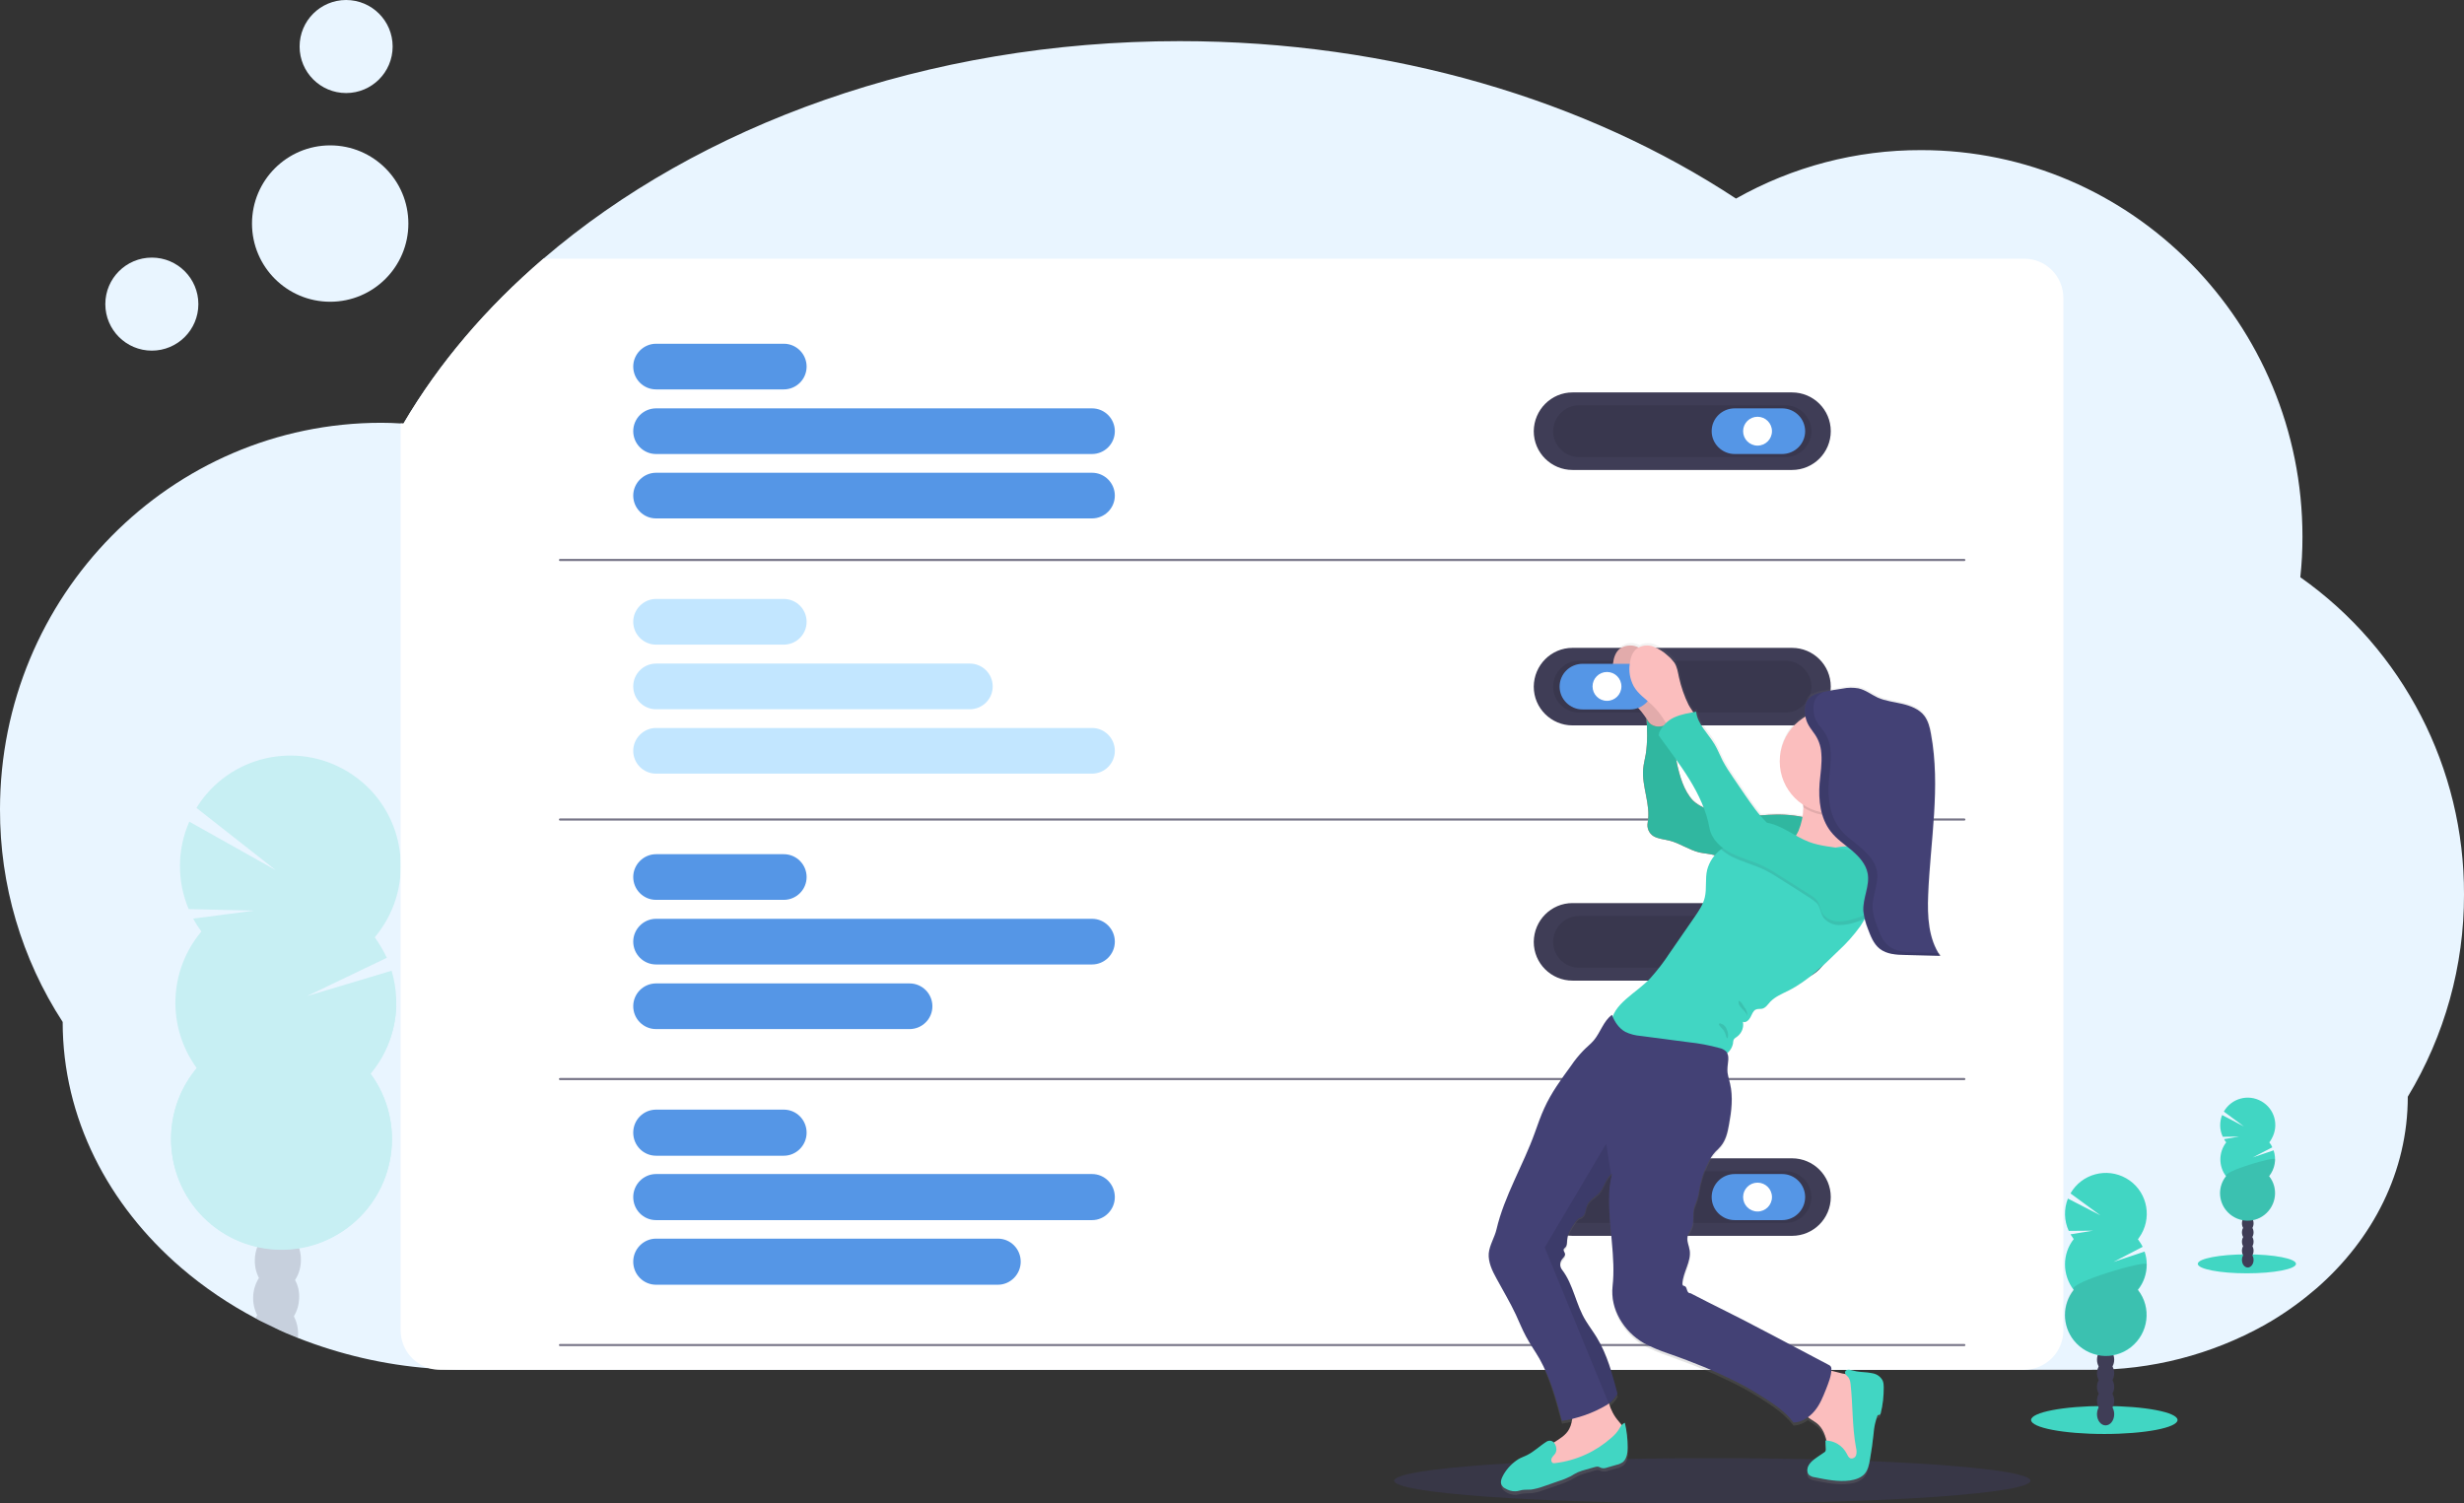 <?xml version="1.0" encoding="utf-8"?>
<!-- Generator: Adobe Illustrator 23.0.1, SVG Export Plug-In . SVG Version: 6.00 Build 0)  -->
<svg version="1.1" id="ac370e99-250f-4203-ae2c-c306a69114f3"
	 xmlns="http://www.w3.org/2000/svg" xmlns:xlink="http://www.w3.org/1999/xlink" x="0px" y="0px" viewBox="0 0 1144 698"
	 style="enable-background:new 0 0 1144 698;" xml:space="preserve">
<rect x="0" y="0" width="1144" height="698" fill="#333333" stroke="none"/>
<style type="text/css">
	.st0{fill:#E9F5FF;}
	.st1{opacity:0.2;}
	.st2{fill:#3F3D56;}
	.st3{fill:#41D6C3;}
	.st4{fill:#FFFFFF;}
	.st5{opacity:0.1;enable-background:new    ;}
	.st6{fill:#5596E6;}
	.st7{fill:#6C63FF;}
	.st8{fill:#C2E6FF;}
	.st9{opacity:0.7;fill:none;stroke:#3F3D56;stroke-linecap:round;stroke-miterlimit:10;enable-background:new    ;}
	.st10{opacity:0.1;fill:#6C63FF;enable-background:new    ;}
	.st11{fill:url(#SVGID_1_);}
	.st12{fill:#FBBEBE;}
	.st13{fill:#F86D70;}
	.st14{fill:#30B7A0;}
	.st15{fill:#434175;}
	.st16{fill:#3ACEB8;}
</style>
<title>personal settings</title>
<path class="st0" d="M1144,415.3c0.1,33.1-9,65.6-26.1,93.9c0,34.6-16.1,66-42.3,88.9c-6.6,5.7-13.6,10.8-21.1,15.3
	c-0.3,0.2-0.6,0.4-0.9,0.5c-0.6,0.3-1.1,0.7-1.7,1l-0.5,0.3l0,0c-24.8,13.8-52.7,21-81.1,20.8H217.2c-6,0-11.9-0.2-17.8-0.7
	c-20.9-1.6-41.5-6.4-61.1-14.1c-3.8-1.5-7.6-3.1-11.2-4.9c-1.7-0.8-3.5-1.7-5.2-2.5c-1.1-0.5-2.1-1.1-3.2-1.7
	c-12.3-6.5-23.9-14.3-34.5-23.4c-34-29.2-55.1-69.6-55.1-114.2C10,445.1-0.1,410.8,0,375.8c0-99.1,79.2-179.5,177-179.5
	c3,0,6,0.1,9,0.3c0.4,0,0.9,0,1.3,0.1c16.5-28.1,38.5-53.9,65-76.6C324.5,58.1,430.1,19.1,547.7,19.1c98.8,0,189.2,27.6,258.3,73.1
	c26.2-14.8,55.8-22.6,86-22.5c97.7,0,177,80.4,177,179.5c0,6.3-0.3,12.5-1,18.8C1115.8,301.7,1144.2,356.7,1144,415.3z"/>
<g class="st1">
	<path class="st2" d="M138.4,619.8c0,0.5-0.1,0.9-0.1,1.3c-3.8-1.5-7.6-3.1-11.2-4.9c-2-0.3-3.8-1.1-5.2-2.5
		c-1.1-0.5-2.1-1.1-3.2-1.7c0.2-0.5,0.5-1,0.8-1.5c2.1-3.3,5.2-5.3,8.6-5.2s6.4,2.3,8.3,5.7C137.8,613.8,138.5,616.8,138.4,619.8z"
		/>
	<path class="st2" d="M138.9,602.7c-0.1,3-0.9,5.9-2.5,8.5c-2.1,3.3-5.2,5.3-8.6,5.2l-0.7,0c-2-0.3-3.8-1.1-5.2-2.5
		c-1-0.9-1.8-2-2.4-3.1c-2.8-5.4-2.6-11.9,0.5-17.1c2.1-3.3,5.2-5.3,8.6-5.2s6.4,2.3,8.3,5.7C138.4,596.7,139,599.7,138.9,602.7z"/>
	
		<ellipse transform="matrix(3.158516e-02 -1 1 3.158516e-02 -460.259 695.452)" class="st2" cx="128.8" cy="585.2" rx="14" ry="10.7"/>
	
		<ellipse transform="matrix(3.158516e-02 -1 1 3.158516e-02 -442.628 679.407)" class="st2" cx="129.3" cy="568.1" rx="14" ry="10.7"/>
	
		<ellipse transform="matrix(2.998651e-02 -1 1 2.998651e-02 -423.623 663.256)" class="st2" cx="129.9" cy="549.9" rx="14" ry="10.7"/>
	<path class="st3" d="M93.5,432.5c-1.4-1.9-2.7-3.9-3.8-6l28.3-3.7l-30.4-0.7c-5.5-13-5.4-27.7,0.3-40.6l40.1,22.5l-36.8-28.9
		c14.9-24.1,46.5-31.5,70.6-16.6c24.1,14.9,31.5,46.5,16.6,70.6c-1.3,2.1-2.8,4.2-4.4,6.1c2.2,3,4,6.2,5.6,9.5l-37.1,17.8l39.3-11.8
		c5,16.6,1.3,34.6-9.8,47.9c16.8,22.8,11.9,54.9-10.9,71.7s-54.9,11.9-71.7-10.9c-14-19.1-13.2-45.3,2-63.4
		C77.4,476.9,78.2,450.7,93.5,432.5L93.5,432.5z"/>
	<path class="st3" d="M184,467.1c-0.4,11.5-4.6,22.5-12,31.3c16.8,22.8,11.9,54.9-10.9,71.7s-54.9,11.9-71.7-10.9
		c-14-19.1-13.2-45.3,2-63.4C84.9,487,184.2,461.4,184,467.1z"/>
</g>
<path class="st4" d="M958,138.4v479.2c0,10.2-8.2,18.4-18.4,18.4H204.4c-1.7,0-3.4-0.2-5.1-0.7c-7.9-2.3-13.3-9.5-13.3-17.7V403.8
	c0-1.1,0-2.2,0-3.3V196.6c0.4,0,0.9,0,1.3,0.1c16.5-28.1,38.5-53.9,65-76.6h687.3C949.8,120,958,128.2,958,138.4z"/>
<path class="st2" d="M730.1,182.2H832c9.9,0,18,8,18,18v0c0,9.9-8,18-18,18H730.1c-9.9,0-18-8-18-18v0
	C712.2,190.3,720.2,182.2,730.1,182.2z"/>
<path class="st5" d="M733.1,188.2H829c6.6,0,12,5.4,12,12v0c0,6.6-5.4,12-12,12h-95.9c-6.6,0-12-5.4-12-12v0
	C721.2,193.6,726.5,188.2,733.1,188.2z"/>
<path class="st6" d="M805.4,189.6h22c5.9,0,10.7,4.8,10.7,10.6v0c0,5.9-4.8,10.6-10.7,10.6h-22c-5.9,0-10.7-4.8-10.7-10.6v0
	C794.7,194.3,799.5,189.6,805.4,189.6z"/>
<circle class="st4" cx="816" cy="200.2" r="6.7"/>
<path class="st2" d="M730.1,419.3H832c9.9,0,18,8,18,18v0c0,9.9-8,18-18,18H730.1c-9.9,0-18-8-18-18v0
	C712.2,427.3,720.2,419.3,730.1,419.3z"/>
<path class="st5" d="M733.1,425.3H829c6.6,0,12,5.4,12,12l0,0c0,6.6-5.4,12-12,12h-95.9c-6.6,0-12-5.4-12-12l0,0
	C721.2,430.6,726.5,425.3,733.1,425.3z"/>
<path class="st7" d="M805.4,426.6h22c5.9,0,10.7,4.8,10.7,10.6v0c0,5.9-4.8,10.6-10.7,10.6h-22c-5.9,0-10.7-4.8-10.7-10.6v0
	C794.7,431.4,799.5,426.6,805.4,426.6z"/>
<circle class="st4" cx="816" cy="437.3" r="6.7"/>
<path class="st2" d="M730.1,537.8H832c9.9,0,18,8,18,18v0c0,9.9-8,18-18,18H730.1c-9.9,0-18-8-18-18v0
	C712.2,545.8,720.2,537.8,730.1,537.8z"/>
<path class="st5" d="M733.1,543.8H829c6.6,0,12,5.4,12,12v0c0,6.6-5.4,12-12,12h-95.9c-6.6,0-12-5.4-12-12v0
	C721.2,549.2,726.5,543.8,733.1,543.8z"/>
<path class="st6" d="M805.4,545.1h22c5.9,0,10.7,4.8,10.7,10.7v0c0,5.9-4.8,10.7-10.7,10.7h-22c-5.9,0-10.7-4.8-10.7-10.7v0
	C794.7,549.9,799.5,545.1,805.4,545.1z"/>
<circle class="st4" cx="816" cy="555.8" r="6.7"/>
<path class="st6" d="M304.6,159.6h59.3c5.9,0,10.6,4.8,10.6,10.6v0c0,5.9-4.8,10.6-10.6,10.6h-59.3c-5.9,0-10.6-4.8-10.6-10.6v0
	C294,164.4,298.8,159.6,304.6,159.6z"/>
<path class="st6" d="M304.6,189.6h202.4c5.9,0,10.6,4.8,10.6,10.6v0c0,5.9-4.8,10.6-10.6,10.6H304.6c-5.9,0-10.6-4.8-10.6-10.6v0
	C294,194.3,298.8,189.6,304.6,189.6z"/>
<path class="st6" d="M304.6,219.5h202.4c5.9,0,10.6,4.8,10.6,10.6v0c0,5.9-4.8,10.6-10.6,10.6H304.6c-5.9,0-10.6-4.8-10.6-10.6v0
	C294,224.3,298.8,219.5,304.6,219.5z"/>
<g>
	<path class="st8" d="M304.6,278.1h59.3c5.9,0,10.6,4.8,10.6,10.6v0c0,5.9-4.8,10.6-10.6,10.6h-59.3c-5.9,0-10.6-4.8-10.6-10.6v0
		C294,282.9,298.8,278.1,304.6,278.1z"/>
	<path class="st8" d="M304.6,308.1h145.7c5.9,0,10.6,4.8,10.6,10.6v0c0,5.9-4.8,10.6-10.6,10.6H304.6c-5.9,0-10.6-4.8-10.6-10.6v0
		C294,312.8,298.8,308.1,304.6,308.1z"/>
	<path class="st8" d="M304.6,338h202.4c5.9,0,10.6,4.8,10.6,10.6v0c0,5.9-4.8,10.6-10.6,10.6H304.6c-5.9,0-10.6-4.8-10.6-10.6v0
		C294,342.8,298.8,338,304.6,338z"/>
</g>
<path class="st6" d="M304.6,396.6h59.3c5.9,0,10.6,4.8,10.6,10.6v0c0,5.9-4.8,10.6-10.6,10.6h-59.3c-5.9,0-10.6-4.8-10.6-10.6v0
	C294,401.4,298.8,396.6,304.6,396.6z"/>
<path class="st6" d="M304.6,426.6h202.4c5.9,0,10.6,4.8,10.6,10.6v0c0,5.9-4.8,10.6-10.6,10.6H304.6c-5.9,0-10.6-4.8-10.6-10.6v0
	C294,431.4,298.8,426.6,304.6,426.6z"/>
<path class="st6" d="M304.6,456.6h117.7c5.9,0,10.6,4.8,10.6,10.6v0c0,5.9-4.8,10.6-10.6,10.6H304.6c-5.9,0-10.6-4.8-10.6-10.6v0
	C294,461.3,298.8,456.6,304.6,456.6z"/>
<path class="st6" d="M304.6,515.2h59.3c5.9,0,10.6,4.8,10.6,10.7v0c0,5.9-4.8,10.7-10.6,10.7h-59.3c-5.9,0-10.6-4.8-10.6-10.7v0
	C294,519.9,298.8,515.2,304.6,515.2z"/>
<path class="st6" d="M304.6,545.1h202.4c5.9,0,10.6,4.8,10.6,10.7v0c0,5.9-4.8,10.7-10.6,10.7H304.6c-5.9,0-10.6-4.8-10.6-10.7v0
	C294,549.9,298.8,545.1,304.6,545.1z"/>
<path class="st6" d="M304.6,575.1h158.7c5.9,0,10.6,4.8,10.6,10.7v0c0,5.9-4.8,10.7-10.6,10.7H304.6c-5.9,0-10.6-4.8-10.6-10.7v0
	C294,579.9,298.8,575.1,304.6,575.1z"/>
<line class="st9" x1="260" y1="260" x2="912" y2="260"/>
<line class="st9" x1="260" y1="380.5" x2="912" y2="380.5"/>
<line class="st9" x1="260" y1="501" x2="912" y2="501"/>
<line class="st9" x1="260" y1="624.5" x2="912" y2="624.5"/>
<ellipse class="st10" cx="795" cy="687.5" rx="147.7" ry="10.5"/>
<circle class="st0" cx="70.5" cy="141.2" r="21.6"/>
<circle class="st0" cx="160.7" cy="21.6" r="21.6"/>
<circle class="st0" cx="153.3" cy="103.8" r="36.3"/>
<path class="st2" d="M730.1,300.8H832c9.9,0,18,8,18,18v0c0,9.9-8,18-18,18H730.1c-9.9,0-18-8-18-18v0
	C712.2,308.8,720.2,300.8,730.1,300.8z"/>
<path class="st5" d="M733.1,306.8H829c6.6,0,12,5.4,12,12l0,0c0,6.6-5.4,12-12,12h-95.9c-6.6,0-12-5.4-12-12l0,0
	C721.2,312.1,726.5,306.8,733.1,306.8z"/>
<linearGradient id="SVGID_1_" gradientUnits="userSpaceOnUse" x1="3255.965" y1="-97.144" x2="3255.965" y2="298.609" gradientTransform="matrix(-1 0 0 -1 4052 597)">
	<stop  offset="0" style="stop-color:#808080;stop-opacity:0.25"/>
	<stop  offset="0.54" style="stop-color:#808080;stop-opacity:0.12"/>
	<stop  offset="1" style="stop-color:#808080;stop-opacity:0.1"/>
</linearGradient>
<path class="st11" d="M725.2,661c1.6-0.2,3.1-0.5,4.7-0.9c-0.2,1.5-0.6,3-1.3,4.4c-1.5,2.9-4.5,4.7-7.3,6.4c-0.8-0.7-2-0.8-2.8-0.2
	c-3.3,2-6,4.8-9.5,6.5c-1.2,0.6-2.5,1.1-3.7,1.8c-2.9,1.8-5.3,4.3-7,7.2c-1,1.5-1.8,3.6-0.8,5.1c0.4,0.5,0.9,1,1.4,1.3
	c1.4,1,3.1,1.5,4.9,1.5c1-0.1,2-0.5,3.1-0.6c1.4-0.2,2.8-0.1,4.2-0.2c2-0.3,4-0.8,5.8-1.5l6.9-2.4c1.9-0.6,3.8-1.4,5.7-2.3
	c1.1-0.6,2.1-1.3,3.2-1.8c1.2-0.6,2.5-1,3.9-1.4l3.9-1.1c0.6-0.2,1.2-0.3,1.8-0.2c0.5,0.1,1,0.4,1.5,0.6c0.8,0.1,1.7,0.1,2.5-0.2
	l4.5-1.3c1-0.2,1.9-0.6,2.7-1.1c2.1-1.5,2.4-4.4,2.4-6.9c0-3.9-0.4-7.7-1.3-11.5c-0.6,0.2-1.1,0.6-1.5,1.1c-0.5-0.7-1-1.3-1.5-1.9
	c-2.1-2.4-3.6-5.3-4.5-8.3c1.6-1.2,3-2.8,4-4.5c-2.4-9.1-4.8-18.4-9.7-26.4c-1.6-2.6-3.4-5.1-5-7.7c-4.7-7.5-5.7-17-11.1-24
	c-1.1-1.5-1.1-3.4,0-4.9c0.6-0.8,1.6-1.6,1.4-2.6c-0.1-0.7-0.9-1.4-0.6-2.1c0.1-0.3,0.5-0.5,0.7-0.8c0.9-0.9,0.8-2.3,0.9-3.6
	c0.2-3.2,2.1-6,3.9-8.6c0.4-0.6,0.9-1.1,1.4-1.6c0.5-0.3,1.1-0.4,1.6-0.7c1.7-1.1,1.6-3.6,2.4-5.5c1.1-2.5,3.8-3.7,5.6-5.7
	c2.3-2.6,2.8-6.1,5.2-8.3c0.2-0.2,0.5-0.4,0.8-0.6c-1,3.8-1.5,7.7-1.4,11.7c-0.2,13.5,3.1,27.5,1.6,41c-1.2,10.7,5.3,21.3,14.5,26.6
	c3.6,1.9,7.4,3.5,11.3,4.8c5.8,2.1,11.5,4.2,17.2,6.6c4,1.7,7.9,3.5,11.8,5.4c4.8,2.3,9.5,5,14,7.8c5.6,3.6,11.1,7.2,15.1,12.5
	c2.4-0.1,4.7-1,6.7-2.5c1.5,1.2,3.4,2.1,4.8,3.4c2,2.1,3.3,4.7,3.8,7.5h-0.6c0.1,1.3,0.1,2.7,0.2,4c0.1,0.3,0,0.7-0.2,1
	c-0.1,0.2-0.3,0.4-0.5,0.5l-3.1,2.1c-2.2,1.5-4.7,3.4-4.8,6.1c-0.1,0.8,0.2,1.6,0.7,2.2c0.8,0.7,1.7,1.1,2.7,1.2
	c5.4,1.1,10.8,2.2,16.3,1.5c2.6-0.3,5.3-1.2,6.9-3.2c1.5-1.8,2-4.3,2.4-6.6c0.7-4,1.2-8.1,1.7-12.2c0.1-2.8,0.7-5.5,1.7-8.1
	c0.1-0.2,0.2-0.4,0.4-0.5c0.2-0.1,0.5,0,0.7-0.1s0.4-0.5,0.5-0.8c1-3.9,1.5-8,1.4-12.1c0-1.1-0.1-2.1-0.5-3.1
	c-0.9-1.7-2.4-2.9-4.3-3.3c-1.8-0.4-3.7-0.6-5.5-0.7c-1.6-0.1-3.1-0.4-4.6-0.8c-0.6-0.2-1.3-0.3-1.9-0.3c-0.7,0.1-1.2,0.7-1.2,1.3
	c0,0.2,0.1,0.5,0.2,0.7l-1.6-0.3c-1.3-0.2-3-0.8-4.9-1.2c0-0.3,0-0.7,0.1-1c0-0.7-0.4-1.4-1.1-1.7l-26.4-14.1l-4.9-2.6
	c-10.8-5.8-22-11.1-32.8-16.9c-0.7,0.2-1.3-0.6-1.5-1.3s-0.4-1.6-1-2c-0.3-0.2-0.8-0.2-1-0.4c-0.2-0.3-0.2-0.6-0.2-0.9
	c0.3-5.3,4.1-10.1,3.4-15.3c-0.3-2.2-1.5-4.4-1-6.6c0.3-1.5,1.4-2.7,2-4.2c1.3-3.2,0-7.1,1.4-10.2c0.9-2.1,1.6-4.3,1.9-6.5
	c0.7-4.5,2-8.9,4-12.9c1-2.1,2.2-4,3.7-5.7c0.8-0.9,1.7-1.6,2.4-2.5c2.3-2.8,3.2-6.4,3.8-10c1.2-6.4,2-13.1,0.5-19.4
	c-0.5-2.2-1.3-4.3-1.2-6.5c0-2.7,1.1-5.7-0.2-7.8c1.3-1.1,2.2-2.6,2.5-4.3c0-0.6,0.1-1.2,0.3-1.8c0.4-0.6,1-1.1,1.7-1.5
	c2.1-1.6,3.1-4.3,2.6-6.9c1.4,0.6,2.8-0.8,3.5-2.1s1.1-3,2.5-3.6c0.9-0.4,2-0.2,3-0.4c1.6-0.4,2.6-2,3.7-3.2
	c2.3-2.5,5.5-3.7,8.5-5.2c8.9-4.5,16.1-11.6,23.2-18.7c3.7-3.4,7-7.2,10-11.3c0.8-1.2,1.5-2.4,2.2-3.6l0.2-0.1l0.1,0.2
	c0.1,0.4,0.2,0.9,0.4,1.3c0.3,1,0.7,2.1,1,3.1c1.1,3,2.3,6.2,4.5,8.5c0.7,0.7,1.4,1.3,2.3,1.8c1.8,1,3.8,1.6,5.9,1.8
	c0.8,0.1,1.6,0.2,2.4,0.2s1.6,0.1,2.4,0.1l16.2,0.4c-5.6-8.1-6-18.5-5.6-28.3c0.9-25.2,5.8-50.6,1.3-75.4c-0.5-3-1.3-6-3.1-8.4
	c-2.4-3.1-6.3-4.7-10.2-5.6s-7.8-1.3-11.4-2.9c-3-1.4-5.8-3.6-9-4.3c-2.4-0.4-4.8-0.4-7.2,0.1c-2.9,0.4-5.8,0.9-8.7,1.5l-0.7,0.1h0
	l-0.5,0.1h-0.1l-0.4,0.1h-0.2l-0.4,0.1l-0.2,0l-0.4,0.1l-0.2,0.1l-0.3,0.1l-0.2,0.1l-0.3,0.1l-0.2,0.1l-0.3,0.1l-0.2,0.1l-0.3,0.1
	l-0.2,0.1l-0.3,0.1L841,322l-0.2,0.1l-0.2,0.2l-0.2,0.2l-0.2,0.2l-0.2,0.2c-0.1,0.1-0.2,0.1-0.2,0.2l-0.2,0.2
	c-0.1,0.1-0.2,0.2-0.2,0.3c0,0-0.1,0.1-0.1,0.2s-0.2,0.3-0.3,0.4v0.1c-0.2,0.4-0.4,0.8-0.5,1.2c-0.1,0.2-0.1,0.4-0.2,0.6
	c-0.1,0.4-0.2,0.9-0.2,1.3c0,0.2,0,0.5,0,0.7c0,0.4,0,0.9,0,1.3c0,0.8,0.1,1.5,0.3,2.2c-11.6,6.8-15.4,21.8-8.6,33.4
	c1.9,3.1,4.4,5.8,7.4,7.9c0,0.4,0.1,0.8,0.1,1.2v0.3c-0.1,1.4-0.2,2.8-0.4,4.2c-4-0.8-8-1.1-12-1.1c-2.4,0-4.8,0.2-7.2,0.4
	c-2.6-3.1-5-6.4-7.2-9.8l-5.3-7.8c-1.8-2.6-3.5-5.2-5-8c-1.3-2.5-2.3-5.2-3.8-7.7c-3-5.1-7.9-9.4-8.5-15.3l-1.4,0.3
	c-0.8-1.3-1.7-2.6-2.1-3.3c-1.9-4.2-3.4-8.5-4.4-13c-0.5-2.3-0.9-4.7-2.1-6.7c-0.9-1.2-1.9-2.4-3.1-3.3c-1.9-1.8-4.2-3.2-6.7-4.2
	c-2.2-0.8-4.7-0.7-6.8,0.4c-0.3-0.2-0.7-0.3-1-0.4c-2.5-1-5.3-0.6-7.6,0.9c-2.1,1.6-3,4.4-3.3,7c-0.6,3.6,0.1,7.4,1.8,10.6
	c2,3.6,5.6,6,8.5,8.8c2.1,2,3.9,4.2,5.4,6.7c0.5,5.4,0.3,10.8-0.4,16.2c-0.4,2.3-1,4.6-1.2,6.9c-0.7,8.4,3.6,16.8,2.1,25
	c-0.5,2.5,0.6,5.1,2.8,6.5c2.2,1.2,4.9,1.4,7.3,2c4.8,1.2,9,4.3,13.9,5.5c2.3,0.5,4.6,0.6,6.8,1.2l0.3,0.1c-1.7,2-3,4.3-3.6,6.8
	c-1,4.2-0.1,8.7-1.1,12.9c-0.8,3.5-2.9,6.5-4.9,9.4c-3.9,5.7-7.8,11.3-11.7,17c-2.6,4-5.5,7.8-8.7,11.4
	c-5.4,5.9-14.7,10.6-17.4,17.6c-0.1-0.2-0.1-0.3-0.2-0.5c-3.9,2.8-5.3,8.2-8.4,11.8c-1.5,1.8-3.4,3.2-5,4.9c-2,2.1-3.9,4.4-5.5,6.9
	c-4.6,6.4-9.2,12.8-12.5,19.9c-1.7,3.7-3,7.6-4.4,11.4c-5.4,15.2-14.2,29.6-17.8,45.3c-0.9,3.8-3.2,7.3-3.6,11.2
	c-0.4,4.2,1.5,8.2,3.5,11.9c3,5.6,6.3,11.1,9,16.9c1.6,3.4,2.9,6.9,4.7,10.2c1.9,3.6,4.3,6.9,6.3,10.5
	C719.8,641,722.6,651.1,725.2,661z M791.3,374.5l-0.5-0.2c-1.8-0.8-3.4-1.9-4.8-3.2c-4.3-4.6-6.2-11.5-7.5-17.7
	c-0.2-0.7-0.3-1.5-0.4-2.2C783.3,358.5,788.2,366.2,791.3,374.5L791.3,374.5z"/>
<path class="st12" d="M771.7,314.4c-0.5-2.3-0.8-4.7-2.1-6.7c-0.9-1.2-1.9-2.3-3.1-3.3c-1.9-1.8-4.2-3.2-6.7-4.2
	c-2.5-0.9-5.3-0.6-7.6,0.9c-2.1,1.6-3,4.3-3.3,7c-0.6,3.6,0.1,7.3,1.8,10.5c2,3.6,5.6,5.9,8.6,8.8c2.2,2.1,4,4.4,5.6,7
	c0.7,1.3,1.6,2.6,2.5,3.7c1,1.1,2.5,1.7,4,1.6c1.2-0.3,2.4-1,3.3-1.9c1.2-1.1,4.5-3,4.6-4.7c0.1-1.4-2.5-4.5-3.1-5.8
	C774.2,323.3,772.7,318.9,771.7,314.4z"/>
<path class="st5" d="M771.7,314.4c-0.5-2.3-0.8-4.7-2.1-6.7c-0.9-1.2-1.9-2.3-3.1-3.3c-1.9-1.8-4.2-3.2-6.7-4.2
	c-2.5-0.9-5.3-0.6-7.6,0.9c-2.1,1.6-3,4.3-3.3,7c-0.6,3.6,0.1,7.3,1.8,10.5c2,3.6,5.6,5.9,8.6,8.8c2.2,2.1,4,4.4,5.6,7
	c0.7,1.3,1.6,2.6,2.5,3.7c1,1.1,2.5,1.7,4,1.6c1.2-0.3,2.4-1,3.3-1.9c1.2-1.1,4.5-3,4.6-4.7c0.1-1.4-2.5-4.5-3.1-5.8
	C774.2,323.3,772.7,318.9,771.7,314.4z"/>
<path class="st13" d="M840.8,380.2c-5.3-1.4-10.7-2.1-16.2-2c-9.1,0.1-18.5,2.3-27.2-0.5c-2.2-0.8-4.4-1.7-6.5-2.8
	c-1.8-0.8-3.4-1.8-4.9-3.2c-4.3-4.6-6.2-11.5-7.5-17.6c-1.2-6.2-1.9-12.4-2-18.7c-2.3,1-4.6,2.1-7.1,1.9s-5-2.1-5-4.6
	c0.4,5.8,0.6,11.7-0.3,17.5c-0.4,2.3-1,4.5-1.2,6.8c-0.7,8.3,3.6,16.6,2.1,24.9c-0.5,2.5,0.6,5.1,2.8,6.4c2.2,1.2,4.9,1.4,7.3,2
	c4.8,1.2,9,4.3,13.9,5.5c2.3,0.5,4.6,0.6,6.8,1.2c3.2,0.9,6.1,2.7,9.4,3.3c2.4,0.4,5,0.1,7.4,0.4c2.2,0.2,4.3,0.7,6.4,0.8
	c5.3,0.1,10.3-2.9,13.8-6.8S838.6,385,840.8,380.2z"/>
<path class="st14" d="M840.8,380.2c-5.3-1.4-10.7-2.1-16.2-2c-9.1,0.1-18.5,2.3-27.2-0.5c-2.2-0.8-4.4-1.7-6.5-2.8
	c-1.8-0.8-3.4-1.8-4.9-3.2c-4.3-4.6-6.2-11.5-7.5-17.6c-1.2-6.2-1.9-12.4-2-18.7c-2.3,1-4.6,2.1-7.1,1.9s-5-2.1-5-4.6
	c0.4,5.8,0.6,11.7-0.3,17.5c-0.4,2.3-1,4.5-1.2,6.8c-0.7,8.3,3.6,16.6,2.1,24.9c-0.5,2.5,0.6,5.1,2.8,6.4c2.2,1.2,4.9,1.4,7.3,2
	c4.8,1.2,9,4.3,13.9,5.5c2.3,0.5,4.6,0.6,6.8,1.2c3.2,0.9,6.1,2.7,9.4,3.3c2.4,0.4,5,0.1,7.4,0.4c2.2,0.2,4.3,0.7,6.4,0.8
	c5.3,0.1,10.3-2.9,13.8-6.8S838.6,385,840.8,380.2z"/>
<path class="st12" d="M855.3,637.7c1.6,0.2,3.2,0.7,4.7,1.5c1.9,1.4,3.3,3.3,4.1,5.5c2.2,5.4,2.6,11.3,2.7,17.1
	c0.1,4.7-0.1,9.5-1.8,13.9c-0.5,1.4-1.3,2.6-2.3,3.6c-0.9,0.7-2,1.3-3.2,1.5c-2.5,0.7-5.4,0.7-7.5-0.9c-2.3-1.8-2.8-4.9-3.3-7.8
	c-0.7-3.8-1.6-7.9-4.4-10.6c-2.1-2-5.2-3-6.7-5.4c-1.8-2.9-0.9-6.7,0.3-10c1-2.8,2.5-8.5,5.5-9.9S852.3,637.1,855.3,637.7z"/>
<path class="st12" d="M747,651.5c0.9,3.1,2.4,6,4.6,8.5c1.3,1.5,2.9,3.3,2.3,5.2c-0.3,0.6-0.7,1.2-1.2,1.7
	c-9.7,9.4-23.2,14-36.6,15.7c-0.2,0.1-0.4,0.1-0.7,0c-0.4-0.2-0.5-0.7-0.5-1.1c-0.2-1.4-0.2-2.8,0-4.2c0.7-3.3,3.5-5.6,6.3-7.4
	s5.9-3.5,7.4-6.5c2-3.7,1.1-8.4,3.5-11.9c1.9-2.8,5.4-4,8.7-4.5c1.2-0.2,3.6-1.4,4.6-0.9S746.7,650.3,747,651.5z"/>
<path class="st3" d="M856.6,637.3c0-0.7,0.5-1.2,1.2-1.3c0.6-0.1,1.3,0,1.9,0.2c1.5,0.4,3,0.7,4.6,0.8c1.9,0.1,3.7,0.3,5.5,0.7
	c1.8,0.4,3.4,1.6,4.3,3.3c0.4,1,0.5,2,0.5,3.1c0,4-0.4,8.1-1.4,12c-0.1,0.3-0.2,0.7-0.5,0.8s-0.5,0-0.7,0.1
	c-0.2,0.1-0.4,0.3-0.4,0.5c-1,2.6-1.5,5.3-1.7,8c-0.4,4-1,8.1-1.7,12.1c-0.4,2.3-0.9,4.8-2.4,6.6c-1.7,2-4.4,2.8-6.9,3.2
	c-5.4,0.7-10.9-0.4-16.3-1.5c-1-0.1-2-0.5-2.8-1.2c-0.5-0.6-0.7-1.4-0.7-2.2c0.1-2.7,2.6-4.6,4.8-6.1l3.1-2.1
	c0.2-0.1,0.4-0.3,0.5-0.5c0.2-0.3,0.2-0.7,0.2-1l-0.2-4c4.2,0.1,8,2.4,9.9,6.1c0.4,0.8,0.8,1.8,1.7,2.2c1.2,0.3,2.4-0.4,2.7-1.6
	c0.3-1.1,0.2-2.3-0.1-3.5c-1.8-9.7-1.4-19.6-2.5-29.4c-0.1-1.1-0.4-2.2-1-3.1C857.7,638.9,856.7,638.2,856.6,637.3z"/>
<path class="st6" d="M756.8,329.4h-22c-5.9,0-10.7-4.8-10.7-10.6v0c0-5.9,4.8-10.6,10.7-10.6h22c5.9,0,10.7,4.8,10.7,10.6v0
	C767.4,324.6,762.7,329.4,756.8,329.4z"/>
<circle class="st4" cx="746.1" cy="318.7" r="6.7"/>
<path class="st3" d="M722.1,674.8c-0.5,0.8-1.2,1.3-1.6,2.1c-0.5,0.8-0.3,1.8,0.3,2.3c0.4,0.2,1,0.2,1.4,0.1
	c9.7-1.2,18.7-5.3,26-11.8c1.2-1,2.3-2.2,3.2-3.5c0.8-1.3,1.6-2.9,3-3.4c0.9,3.8,1.3,7.6,1.3,11.5c0,2.5-0.4,5.4-2.4,6.9
	c-0.8,0.5-1.7,0.9-2.7,1.1l-4.5,1.3c-0.8,0.3-1.7,0.4-2.5,0.2c-0.5-0.1-1-0.5-1.5-0.6c-0.6-0.1-1.2,0-1.8,0.2l-3.9,1.1
	c-1.3,0.3-2.6,0.8-3.9,1.3c-1.1,0.5-2.2,1.2-3.2,1.8c-1.8,0.9-3.7,1.7-5.7,2.3l-6.9,2.4c-1.9,0.7-3.8,1.2-5.8,1.5
	c-1.4,0.1-2.8,0-4.2,0.2c-1,0.2-2,0.6-3.1,0.6c-1.7,0.1-3.4-0.5-4.9-1.4c-0.6-0.3-1-0.7-1.4-1.3c-1-1.5-0.1-3.5,0.8-5.1
	c1.7-2.9,4.1-5.4,7-7.2c1.2-0.7,2.5-1.1,3.7-1.7c3.5-1.7,6.2-4.5,9.5-6.5C721.6,667.7,723.6,672.4,722.1,674.8z"/>
<path class="st12" d="M818.7,397.9c3.6,2.5,7.8,4.1,12.2,4.7c2.3,0.3,4.6,0.4,6.9,0.4c9.6,0,19.2-0.8,28.6-2.4
	c-3.8-4.1-7.6-8.6-9-14c-0.7-2.9-0.9-5.8-0.4-8.8c0.6-3.7,1.5-7.4,2.7-11c-4,0.2-8.1,0.1-12.1-0.3c-2.3-0.2-7.9-2.3-9.9-0.7
	s-0.5,6.7-0.4,9.1c0,0.1,0,0.2,0,0.3c-0.1,3.6-0.9,7.2-2.3,10.6C832,392.2,825.8,397.5,818.7,397.9z"/>
<path class="st5" d="M837.2,374.8c5.8,3.8,13,4.9,19.8,3c0.6-3.7,1.5-7.4,2.7-11c-4,0.2-8.1,0.1-12.1-0.3c-2.3-0.2-7.9-2.3-9.9-0.7
	S837.2,372.5,837.2,374.8z"/>
<circle class="st12" cx="850.4" cy="353.5" r="24.1"/>
<path class="st3" d="M748.1,475.5c0,4,2,7.6,5.4,9.7c1.9,1,3.8,1.7,5.9,2.1c11,2.7,22.3,4.8,33.7,4.2c2.5,0,4.9-0.5,7.1-1.5
	c2.3-1,3.9-3.1,4.4-5.5c0-0.6,0.1-1.2,0.3-1.8c0.4-0.6,1-1.1,1.7-1.5c2.1-1.6,3.1-4.2,2.6-6.8c1.4,0.6,2.8-0.8,3.5-2.1
	s1.2-3,2.5-3.6c0.9-0.4,2-0.2,3-0.4c1.6-0.4,2.6-2,3.7-3.2c2.3-2.4,5.5-3.7,8.5-5.2c8.9-4.5,16.1-11.6,23.2-18.5
	c3.7-3.4,7-7.1,10-11.2c0.8-1.2,1.5-2.4,2.2-3.6c2.1-4.1,4-8.4,5.5-12.7c0.9-2.3,1.8-4.8,1.4-7.3c0-0.2-0.1-0.4-0.1-0.7
	c-0.5-1.6-1.2-3.1-2.2-4.4c-2.5-3.6-5.7-7-9.9-8.1s-8.4,0.2-12.7,1.1c-1.4,0.3-2.9,0.5-4.3,0.7c-4.5,0.3-9-0.9-13.4-2.1l-4.8-1.3
	c-2.4-0.7-3.6-3.5-6-4.1c-1.1-0.2-2.2-0.1-3.3,0.2c-4.9,0.9-9.9,2.1-14.2,4.6c-1,0.6-1.9,1.2-2.8,1.9c-3.1,2.3-5.4,5.7-6.4,9.5
	c-1,4.2-0.1,8.6-1.1,12.8c-0.8,3.4-2.9,6.4-4.9,9.3L775,442.8c-2.6,4-5.5,7.7-8.7,11.3C760,461,748.3,466.2,748.1,475.5z"/>
<path class="st12" d="M779.5,314.4c-0.5-2.3-0.8-4.7-2.1-6.7c-0.9-1.2-1.9-2.3-3.1-3.3c-1.9-1.8-4.2-3.2-6.7-4.2
	c-2.5-0.9-5.3-0.6-7.6,0.9c-2.1,1.6-3,4.3-3.3,7c-0.6,3.6,0.1,7.3,1.8,10.5c2,3.6,5.6,5.9,8.6,8.8c2.2,2.1,4,4.4,5.6,7
	c0.7,1.3,1.6,2.6,2.5,3.7c1,1.1,2.5,1.7,4,1.6c1.2-0.3,2.4-1,3.3-1.9c1.2-1.1,4.5-3,4.6-4.7c0.1-1.4-2.5-4.5-3.1-5.8
	C782,323.3,780.5,318.9,779.5,314.4z"/>
<path class="st15" d="M694.8,593.6c3,5.6,6.3,11,9,16.8c1.6,3.4,2.9,6.8,4.7,10.1c1.9,3.6,4.3,6.9,6.3,10.4
	c5,8.9,7.8,18.9,10.4,28.8c7.2-1.1,14.2-3.5,20.5-7.2c0.4-0.2,0.8-0.5,1.2-0.8c1.7-1.2,3.1-2.8,4.1-4.6c-2.4-9-4.8-18.2-9.7-26.2
	c-1.6-2.6-3.4-5-5-7.6c-4.7-7.5-5.7-16.8-11.1-23.8c-1.1-1.4-1.1-3.4,0-4.8c0.6-0.8,1.6-1.6,1.4-2.6c-0.1-0.7-0.9-1.4-0.6-2.1
	c0.1-0.3,0.5-0.5,0.7-0.8c0.9-0.8,0.8-2.3,0.9-3.5c0.2-3.2,2.1-5.9,3.9-8.5c0.4-0.6,0.9-1.1,1.4-1.5c0.5-0.3,1.1-0.4,1.6-0.7
	c1.7-1.1,1.6-3.6,2.4-5.5c1.1-2.5,3.8-3.7,5.6-5.7c2.3-2.5,2.8-6.1,5.2-8.3c0.2-0.2,0.5-0.4,0.8-0.6c-1,3.8-1.5,7.7-1.4,11.6
	c-0.2,13.4,3.1,27.3,1.6,40.7c-1.2,10.6,5.3,21.1,14.5,26.4c3.6,1.9,7.4,3.5,11.3,4.8c5.8,2,11.6,4.2,17.2,6.5c4,1.7,8,3.5,11.9,5.4
	c4.8,2.3,9.5,4.9,14,7.8c5.6,3.5,11.2,7.1,15.1,12.4c3.8-0.1,7.3-2.4,9.8-5.4s3.9-6.6,5.3-10.1c1.2-3.1,2.5-6.2,2.5-9.5
	c0-0.7-0.4-1.4-1.1-1.7l-26.5-14l-5-2.6c-10.8-5.8-22-11.1-32.9-16.8c-0.7,0.2-1.3-0.6-1.5-1.3s-0.4-1.6-1-1.9
	c-0.3-0.2-0.8-0.2-1-0.4c-0.2-0.3-0.2-0.6-0.2-0.9c0.3-5.2,4.1-10.1,3.4-15.3c-0.3-2.2-1.5-4.4-1-6.6c0.3-1.5,1.4-2.7,2-4.2
	c1.3-3.2,0-7,1.4-10.2c0.9-2.1,1.6-4.2,1.9-6.5c0.7-4.5,2-8.8,4-12.8c1-2.1,2.2-4,3.7-5.6c0.8-0.8,1.7-1.6,2.4-2.5
	c2.3-2.7,3.2-6.4,3.8-9.9c1.2-6.4,2-13,0.5-19.3c-0.5-2.2-1.3-4.3-1.2-6.5c0-2.9,1.3-6.3-0.7-8.4c-0.9-0.8-1.9-1.3-3-1.5
	c-4.7-1.3-9.5-2.2-14.3-2.7l-22.1-2.9c-2.5-0.2-5-0.8-7.3-1.9c-3-1.7-5-4.7-6.2-7.9c-3.9,2.8-5.3,8.1-8.4,11.8
	c-1.5,1.8-3.4,3.2-5,4.9c-2,2.1-3.9,4.4-5.5,6.8c-4.6,6.3-9.3,12.7-12.5,19.8c-1.7,3.7-3,7.5-4.4,11.4
	c-5.4,15.1-14.2,29.4-17.8,44.9c-0.9,3.8-3.2,7.2-3.6,11.1C690.9,586,692.8,590,694.8,593.6z"/>
<path class="st5" d="M810.5,468.5c0.5,1,0.8,2.1,0.8,3.3c-0.5-2.4-3.8-3.8-4.1-6.2c-0.1-1.1,0.1-1.1,0.8-0.5
	C809.1,466,809.6,467.6,810.5,468.5z"/>
<path class="st5" d="M800.3,475.9c0.7,0.6,1.2,1.4,1.5,2.3c0.6,1.2,0.7,2.6,0.3,3.9c-0.5-0.2-0.7-0.8-0.8-1.4
	c-0.2-0.8-0.6-1.6-1-2.3c-0.4-0.6-2.2-2.1-2.2-2.8C798.1,474.6,799.8,475.6,800.3,475.9z"/>
<path class="st5" d="M799.1,394.4c1.6,1.3,3.3,2.5,5.1,3.4c4.8,2.4,10.1,3.7,14.9,6c2.4,1.2,4.7,2.5,6.9,4c4.8,3,9.5,6,14.3,9.1
	c1.1,0.7,2.2,1.5,3.2,2.4c1.7,1.8,1.7,5,3.3,7c1.8,2,4.3,3.2,6.9,3.2c2.6,0,5.2-0.4,7.7-1.3c1.5-0.4,3-1,4.4-1.6
	c1.5-0.6,2.9-1.4,4.2-2.4c2.6-1.9,4.4-4.7,5-7.9c0.2-2.2-0.1-4.4-0.8-6.4c-0.4-1.3-0.9-2.7-1.5-3.9c-0.4-0.7-0.8-1.4-1.2-2
	c-3.3-4.6-9.1-6.8-14.7-7.9c-3-0.6-6-0.9-8.9-1.4c-1.4,0.3-2.9,0.5-4.3,0.7c-4.5,0.3-9-0.9-13.4-2.1l-4.8-1.3
	c-2.4-0.7-3.6-3.5-6-4.1c-1.1-0.2-2.2-0.1-3.3,0.2c-4.9,0.9-9.9,2.1-14.2,4.6C800.9,393,800,393.6,799.1,394.4z"/>
<path class="st16" d="M787.5,330.4c0.6,5.8,5.5,10.1,8.5,15.1c1.5,2.5,2.5,5.1,3.8,7.7c1.5,2.8,3.2,5.4,5,8l5.3,7.8
	c3.2,4.6,6.3,9.2,10.3,13c7,1.2,12.9,6.4,19.5,8.9c5.3,2,11.1,2.3,16.7,3.4s11.4,3.3,14.7,7.9c1.2,1.8,2.2,3.9,2.7,6
	c0.7,2.1,1,4.3,0.8,6.4c-0.6,3.2-2.3,6-5,7.9c-2.6,1.8-5.6,3.2-8.7,4c-2.5,0.9-5.1,1.3-7.7,1.3c-2.7,0-5.2-1.2-6.9-3.2
	c-1.6-2-1.5-5.2-3.3-7c-0.9-0.9-2-1.7-3.2-2.4l-14.3-9c-2.2-1.5-4.5-2.8-6.9-4c-4.8-2.4-10.1-3.6-14.9-6s-9.2-6.4-10.2-11.7
	c-2.9-16.2-14.1-29.8-23.7-43.2c0.3-0.1,0.2-0.8,0.3-1.1c1.4-3.1,3.9-5.7,7-7.1C780.8,331.5,784.2,331.1,787.5,330.4z"/>
<path class="st15" d="M838,330.5c-0.2-1.8,0.2-3.5,1-5.1c1.6-2.6,4.9-3.6,7.9-4.2s5.8-1.1,8.7-1.5c2.4-0.5,4.8-0.5,7.2-0.1
	c3.3,0.7,6,2.9,9,4.3c3.6,1.6,7.6,2,11.4,2.9s7.8,2.4,10.2,5.5c1.8,2.4,2.6,5.4,3.1,8.4c4.6,24.6-0.3,49.9-1.3,74.9
	c-0.4,9.7,0.1,20.2,5.6,28.2l-16.2-0.4c-4.2-0.1-8.6-0.3-11.9-2.9c-2.9-2.3-4.2-5.9-5.5-9.3c-1.1-2.7-1.8-5.5-2.1-8.3
	c-0.3-5.9,3.1-11.7,2-17.4c-0.8-4.3-4-7.8-7.3-10.6s-7.1-5.3-9.8-8.8c-4.8-6.1-5.8-14.5-5.2-22.4c0.4-4.6,1.2-9.3,0.8-13.9
	c-0.2-3.6-1.5-7-3.7-9.8C839.6,336.8,838.2,334.8,838,330.5z"/>
<path class="st5" d="M839,325.4c1.6-2.6,4.8-3.5,7.8-4.1c-1.6,0.6-2.9,1.6-3.8,3c-0.8,1.6-1.2,3.3-1,5.1c0.2,4.4,1.6,6.3,4.2,9.4
	c2.2,2.8,3.5,6.2,3.7,9.8c0.4,4.6-0.4,9.3-0.8,13.9c-0.6,7.8,0.3,16.2,5.2,22.4c2.7,3.5,6.5,5.9,9.8,8.8s6.5,6.3,7.3,10.6
	c1.1,5.8-2.3,11.6-2,17.4c0.3,2.9,1,5.7,2.1,8.3c1.2,3.4,2.6,7.1,5.5,9.3c3.3,2.6,7.7,2.8,11.9,2.9l11.5,0.3
	c0.3,0.4,0.5,0.8,0.8,1.3l-16.2-0.4c-4.2-0.1-8.6-0.3-11.9-2.9c-2.9-2.3-4.2-5.9-5.5-9.3c-1.1-2.7-1.8-5.5-2.1-8.3
	c-0.3-5.9,3.1-11.7,2-17.4c-0.8-4.3-4-7.8-7.3-10.6s-7.1-5.3-9.8-8.8c-4.8-6.1-5.8-14.5-5.2-22.4c0.4-4.6,1.2-9.3,0.8-13.9
	c-0.2-3.6-1.5-7-3.7-9.8c-2.6-3.1-3.9-5-4.2-9.4C837.8,328.7,838.2,326.9,839,325.4z"/>
<path class="st5" d="M717.2,579.2l29.8,72.6c1.7-1.2,3.1-2.8,4.1-4.6c-2.4-9-4.8-18.2-9.7-26.2c-1.6-2.6-3.4-5-5-7.6
	c-4.7-7.5-5.7-16.8-11.1-23.8c-1.1-1.4-1.1-3.4,0-4.8c0.6-0.8,1.6-1.6,1.4-2.6c-0.1-0.7-0.9-1.4-0.6-2.1c0.1-0.3,0.5-0.5,0.7-0.8
	c0.9-0.8,0.8-2.3,0.9-3.5c0.2-3.2,2.1-5.9,3.9-8.5c0.4-0.6,0.9-1.1,1.4-1.5c0.5-0.3,1.1-0.4,1.6-0.7c1.7-1.1,1.6-3.6,2.4-5.5
	c1.1-2.5,3.8-3.7,5.6-5.7c2.3-2.5,2.8-6.1,5.2-8.3l0.2-0.5l-2.3-14L717.2,579.2z"/>
<ellipse class="st3" cx="977" cy="659.3" rx="34" ry="6.5"/>
<ellipse class="st2" cx="977.6" cy="656.6" rx="4" ry="5.2"/>
<ellipse class="st2" cx="977.6" cy="650.3" rx="4" ry="5.2"/>
<ellipse class="st2" cx="977.6" cy="643.9" rx="4" ry="5.2"/>
<ellipse class="st2" cx="977.6" cy="637.6" rx="4" ry="5.2"/>
<ellipse class="st2" cx="977.6" cy="631.3" rx="4" ry="5.2"/>
<ellipse class="st2" cx="977.6" cy="625" rx="4" ry="5.2"/>
<ellipse class="st2" cx="977.6" cy="618.6" rx="4" ry="5.2"/>
<path class="st3" d="M962.8,575.3c-0.5-0.7-1-1.4-1.5-2.2l10.4-1.7l-11.2,0.1c-2.2-4.7-2.3-10.2-0.4-15l15.1,7.8l-13.9-10.2
	c5.2-9.1,16.8-12.2,25.9-7c9.1,5.2,12.2,16.8,7,25.9c-0.5,0.8-1,1.6-1.6,2.4c0.8,1.1,1.6,2.2,2.2,3.5l-13.5,7l14.4-4.8
	c0.7,2,1,4,1,6.1c0,4.2-1.4,8.4-4.1,11.7c6.5,8.2,5,20.1-3.2,26.6s-20.1,5-26.6-3.2c-5.4-6.9-5.4-16.5,0-23.4
	C957.4,591.9,957.4,582.2,962.8,575.3L962.8,575.3z"/>
<path class="st5" d="M996.6,587c0,4.2-1.4,8.4-4.1,11.7c6.5,8.2,5,20.1-3.2,26.6s-20.1,5-26.6-3.2c-5.4-6.9-5.4-16.5,0-23.4
	C960.3,595.5,996.6,584.9,996.6,587z"/>
<ellipse class="st3" cx="1043.2" cy="586.8" rx="22.8" ry="4.4"/>
<ellipse class="st2" cx="1043.6" cy="585" rx="2.7" ry="3.5"/>
<ellipse class="st2" cx="1043.6" cy="580.7" rx="2.7" ry="3.5"/>
<ellipse class="st2" cx="1043.6" cy="576.5" rx="2.7" ry="3.5"/>
<ellipse class="st2" cx="1043.6" cy="572.2" rx="2.7" ry="3.5"/>
<ellipse class="st2" cx="1043.6" cy="568" rx="2.7" ry="3.5"/>
<ellipse class="st2" cx="1043.6" cy="563.7" rx="2.7" ry="3.5"/>
<ellipse class="st2" cx="1043.6" cy="559.5" rx="2.7" ry="3.5"/>
<path class="st3" d="M1033.6,530.4c-0.4-0.5-0.7-0.9-1-1.5l7-1.2l-7.6,0.1c-0.8-1.7-1.2-3.5-1.2-5.3c0-1.6,0.3-3.3,0.9-4.8l10.1,5.3
	l-9.3-6.9c3.5-6.1,11.2-8.3,17.4-4.8s8.3,11.2,4.8,17.4c-0.3,0.6-0.7,1.2-1.1,1.7c0.6,0.7,1.1,1.5,1.4,2.3l-9.1,4.7l9.7-3.3
	c1.4,4.1,0.6,8.6-2.1,12c4.4,5.5,3.4,13.5-2.1,17.9c-5.5,4.4-13.5,3.4-17.9-2.1c-3.7-4.6-3.7-11.2,0-15.8
	C1030,541.5,1030,535,1033.6,530.4L1033.6,530.4z"/>
<path class="st5" d="M1056.3,538.2c0,2.9-1,5.6-2.7,7.9c4.4,5.5,3.4,13.5-2.1,17.9c-5.5,4.4-13.5,3.4-17.9-2.1
	c-3.7-4.6-3.7-11.2,0-15.8C1031.9,543.9,1056.3,536.8,1056.3,538.2z"/>
</svg>
